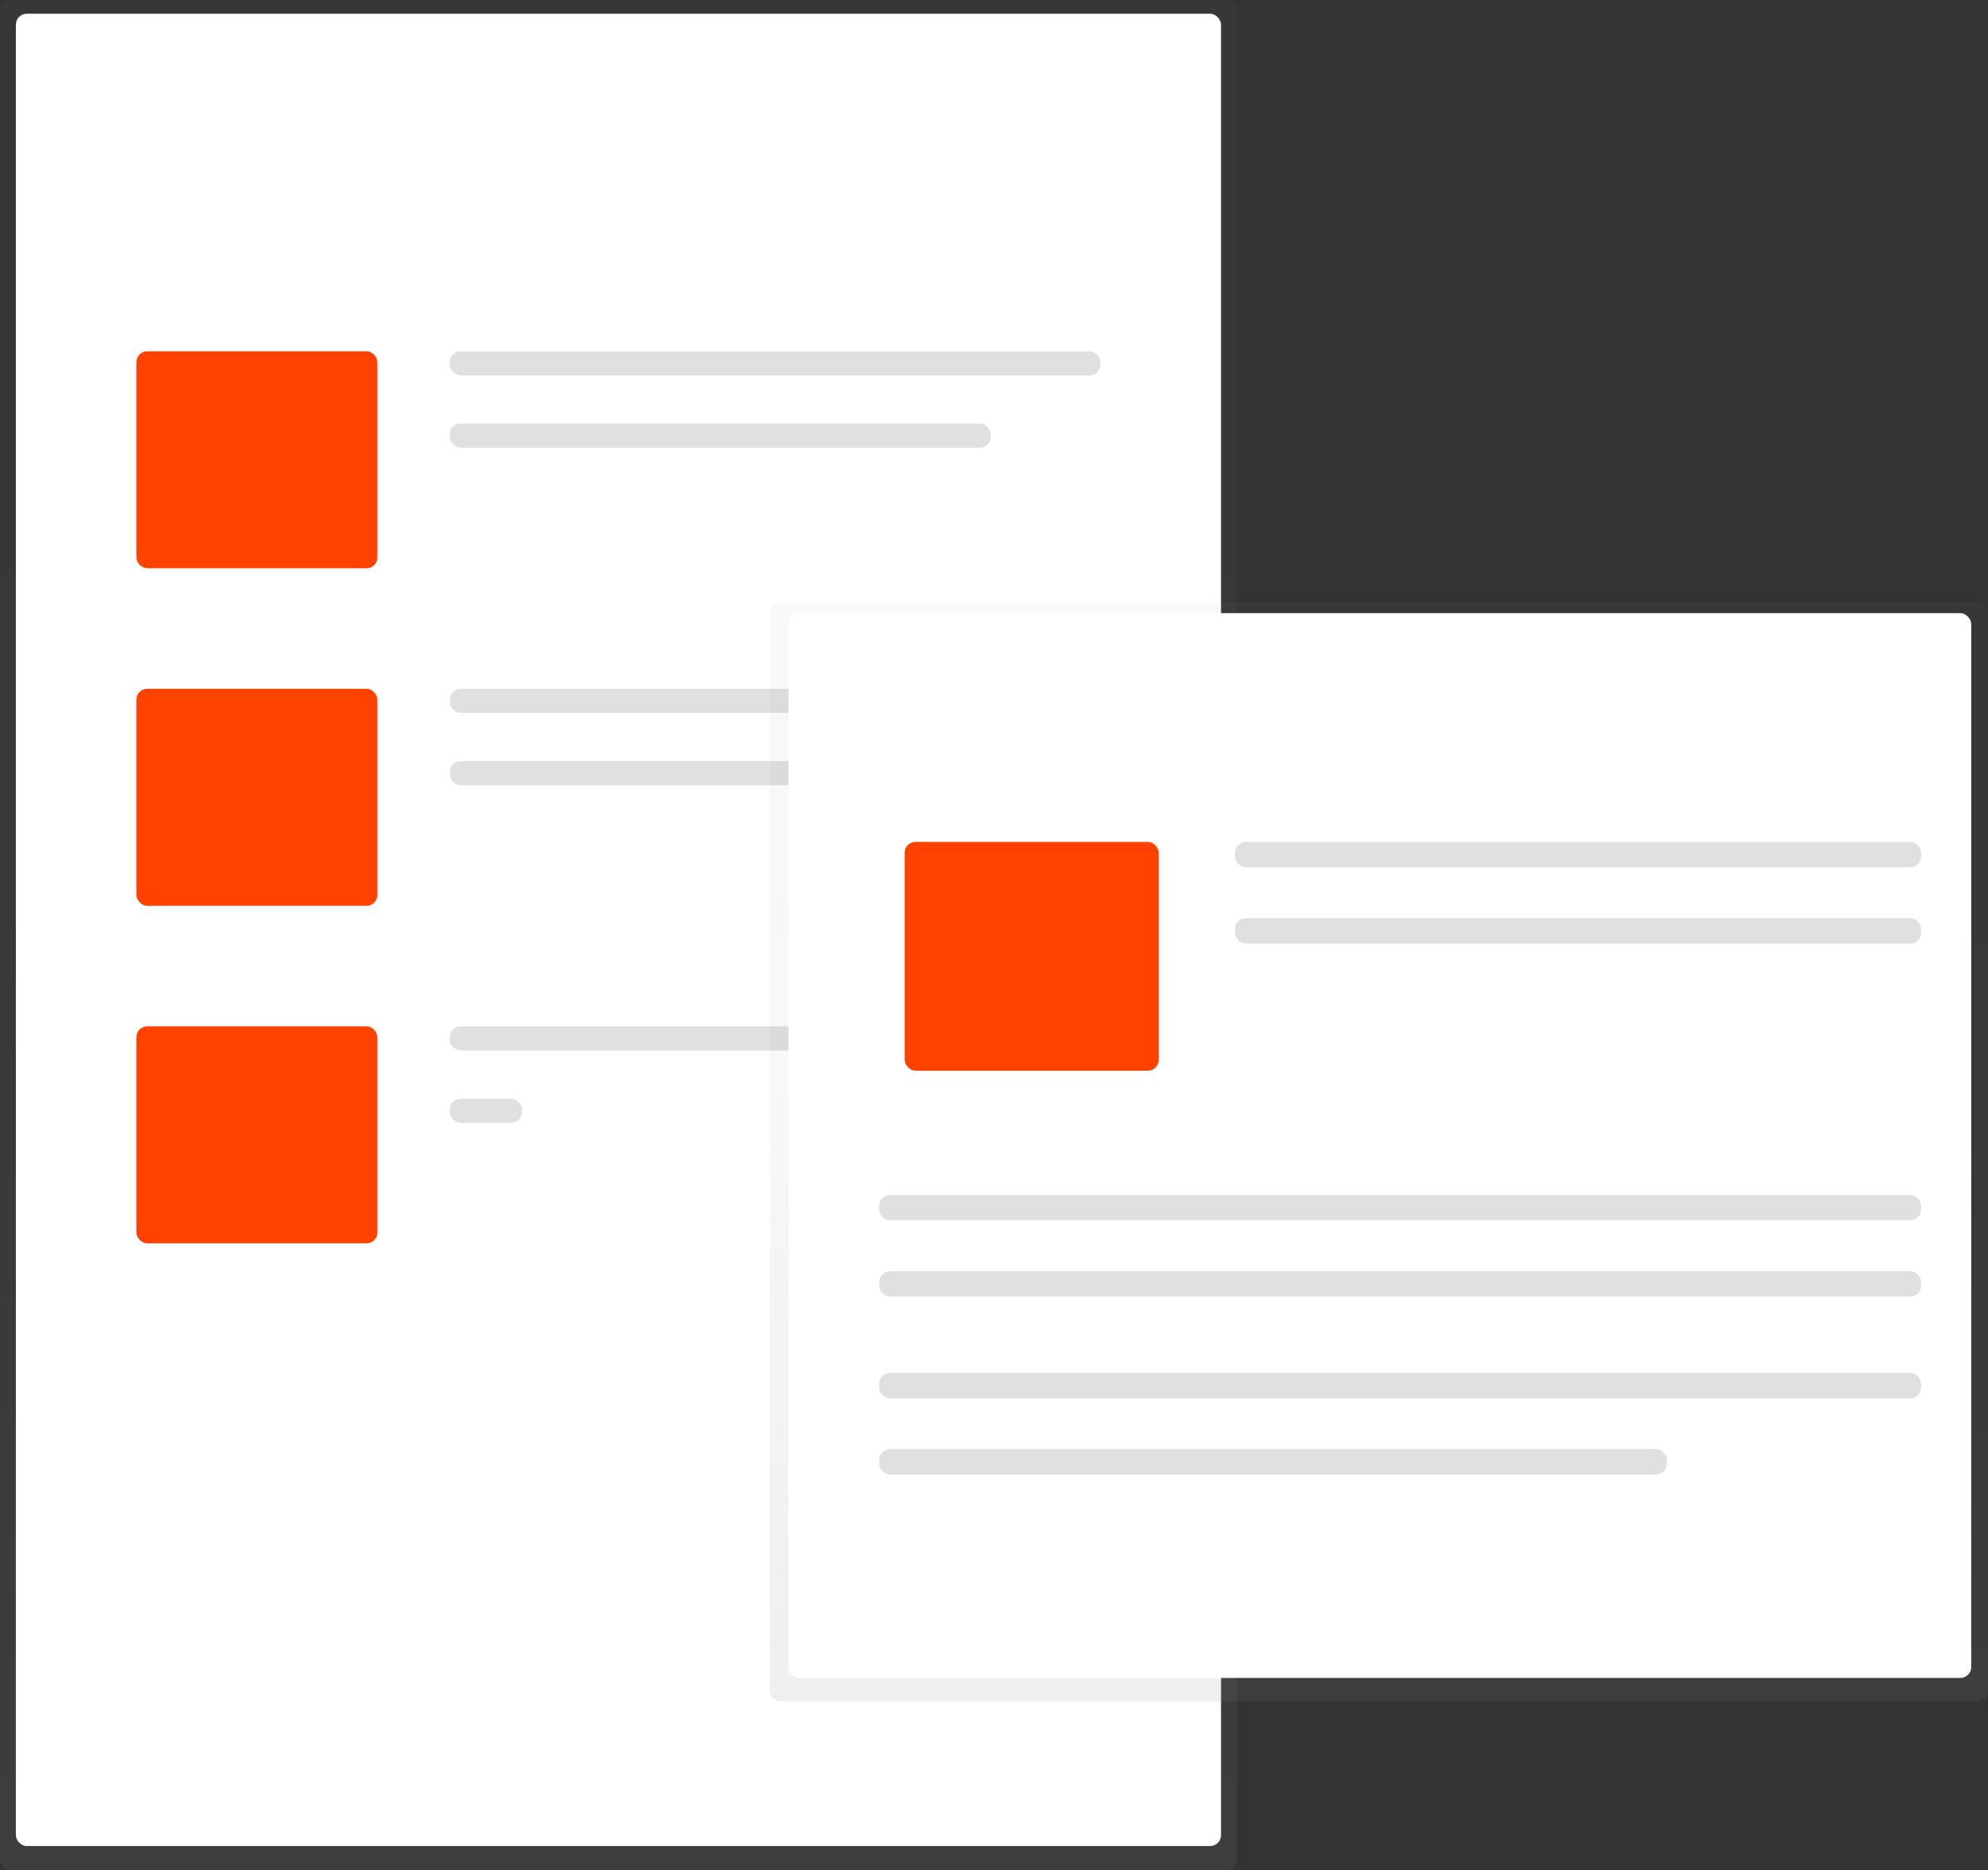 <svg xmlns="http://www.w3.org/2000/svg" xmlns:xlink="http://www.w3.org/1999/xlink" id="a06630f4-5a92-4acd-87f5-daab904272d6" width="822" height="773.08" data-name="Layer 1" viewBox="0 0 822 773.08"><rect x="0" y="0" width="822" height="773.08" fill="#333333" stroke="none"/><defs><linearGradient id="12db0703-a137-44d6-91a2-a2698744205c" x1="255.71" x2="255.71" y1="773.08" gradientUnits="userSpaceOnUse"><stop offset="0" stop-color="gray" stop-opacity=".25"/><stop offset=".54" stop-color="gray" stop-opacity=".12"/><stop offset="1" stop-color="gray" stop-opacity=".1"/></linearGradient><linearGradient id="9c36067a-6324-4b3c-9cb6-e2cffff8588b" x1="570.12" x2="570.12" y1="703.31" y2="248.91" xlink:href="#12db0703-a137-44d6-91a2-a2698744205c"/></defs><title>post2</title><g opacity=".5"><rect width="511.42" height="773.08" fill="url(#12db0703-a137-44d6-91a2-a2698744205c)" rx="4.5" ry="4.5"/></g><rect width="498.31" height="757.43" x="6.56" y="5.68" fill="#fff" rx="4.5" ry="4.5"/><rect width="99.66" height="89.7" x="56.39" y="145.21" fill="#ff4200" rx="4.5" ry="4.5"/><rect width="269.09" height="9.97" x="185.95" y="145.21" fill="#e0e0e0" rx="4.48" ry="4.48"/><rect width="223.69" height="9.97" x="185.95" y="175.1" fill="#e0e0e0" rx="4.48" ry="4.48"/><rect width="99.66" height="89.7" x="56.39" y="284.73" fill="#ff4200" rx="4.5" ry="4.5"/><rect width="269.09" height="9.97" x="185.95" y="284.73" fill="#e0e0e0" rx="4.48" ry="4.48"/><rect width="269.09" height="9.97" x="185.95" y="314.63" fill="#e0e0e0" rx="4.48" ry="4.48"/><rect width="99.66" height="89.7" x="56.39" y="424.26" fill="#ff4200" rx="4.5" ry="4.5"/><rect width="269.09" height="9.97" x="185.95" y="424.26" fill="#e0e0e0" rx="4.48" ry="4.48"/><rect width="29.9" height="9.97" x="185.95" y="454.16" fill="#e0e0e0" rx="4.48" ry="4.48"/><g opacity=".5"><rect width="503.75" height="454.41" x="318.25" y="248.91" fill="url(#9c36067a-6324-4b3c-9cb6-e2cffff8588b)" rx="4.5" ry="4.5"/></g><rect width="489.04" height="440.14" x="326.03" y="253.47" fill="#fff" rx="4.5" ry="4.5"/><rect width="105.07" height="94.57" x="374.05" y="348.03" fill="#ff4200" rx="4.5" ry="4.5"/><rect width="283.7" height="10.51" x="510.64" y="348.03" fill="#e0e0e0" rx="4.5" ry="4.5"/><rect width="283.7" height="10.51" x="510.64" y="379.55" fill="#e0e0e0" rx="4.5" ry="4.5"/><rect width="430.8" height="10.51" x="363.54" y="493.97" fill="#e0e0e0" rx="4.5" ry="4.5"/><rect width="430.8" height="10.51" x="363.54" y="525.49" fill="#e0e0e0" rx="4.5" ry="4.5"/><rect width="430.8" height="10.51" x="363.54" y="567.52" fill="#e0e0e0" rx="4.5" ry="4.5"/><rect width="325.73" height="10.51" x="363.54" y="599.04" fill="#e0e0e0" rx="4.5" ry="4.5"/></svg>